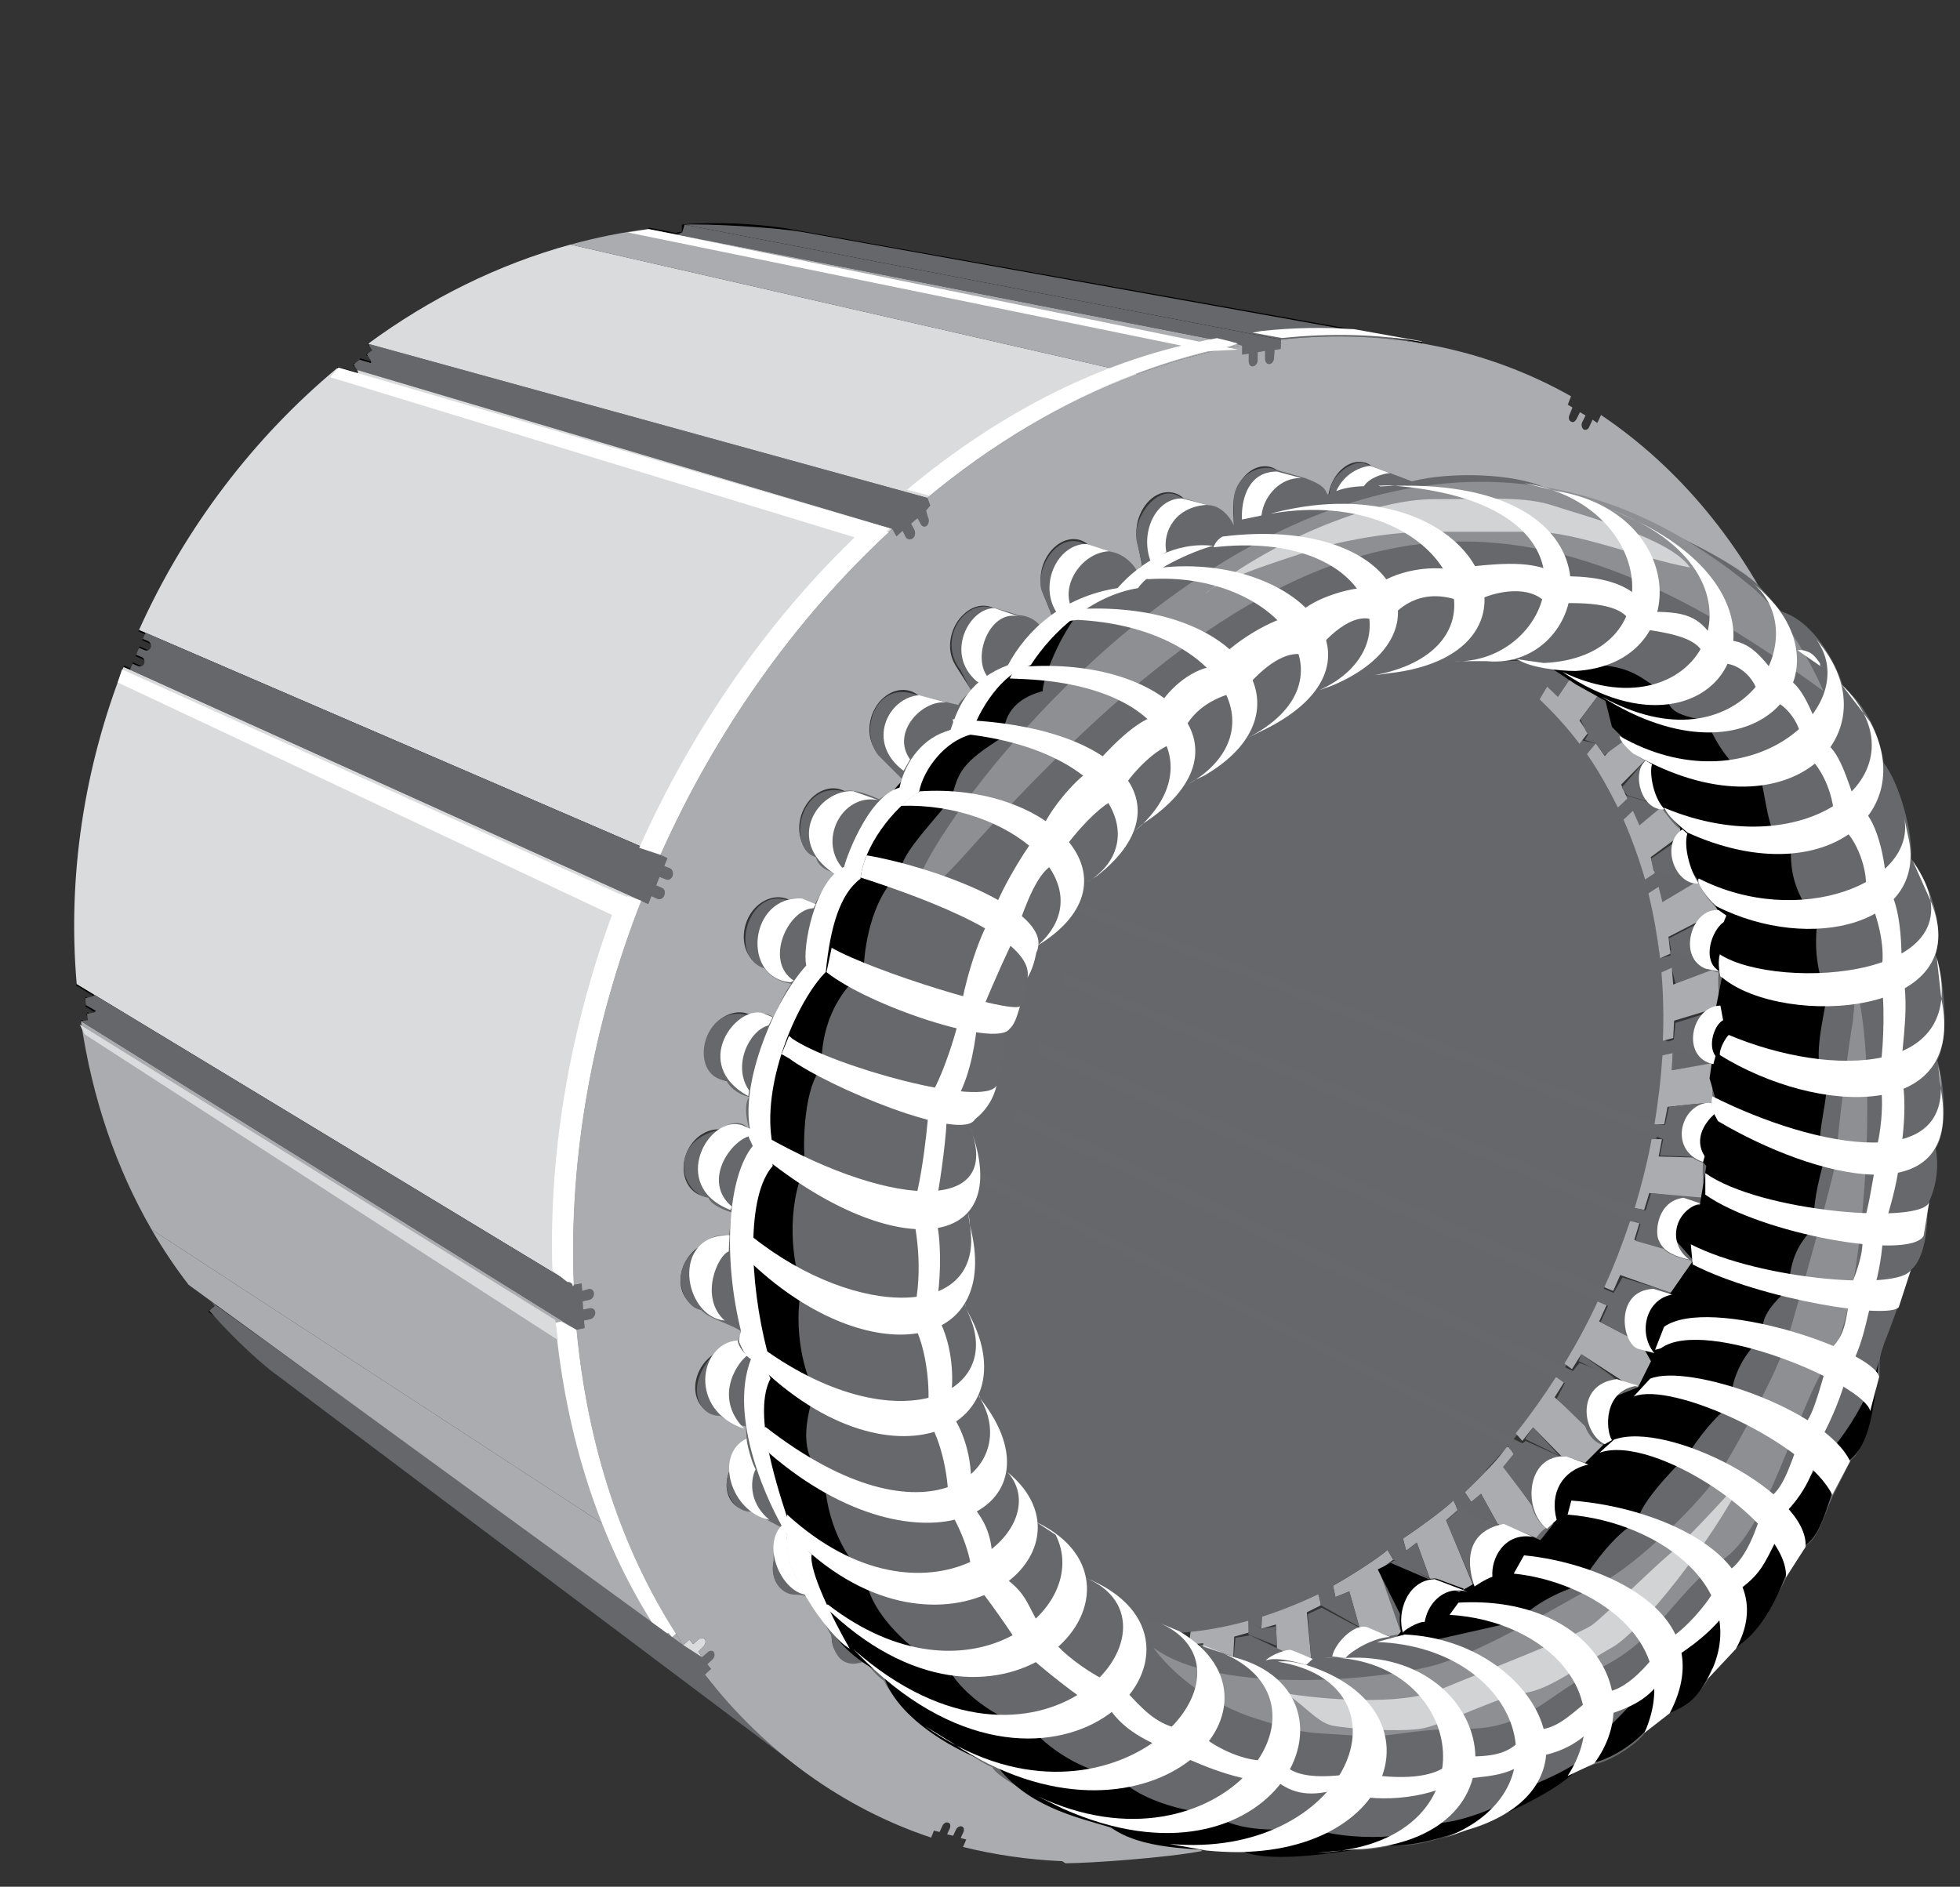 <?xml version="1.0" encoding="UTF-8" standalone="no"?><!DOCTYPE svg PUBLIC "-//W3C//DTD SVG 1.1//EN" "http://www.w3.org/Graphics/SVG/1.1/DTD/svg11.dtd"><svg width="100%" height="100%" viewBox="0 0 241 232" version="1.1" xmlns="http://www.w3.org/2000/svg" xmlns:xlink="http://www.w3.org/1999/xlink" xml:space="preserve" xmlns:serif="http://www.serif.com/" style="fill-rule:evenodd;clip-rule:evenodd;stroke-linejoin:round;"><rect x="0" y="0" width="241" height="232" fill="#333333" stroke="none"/><rect id="stator_2" x="0" y="0" width="240.527" height="230.922" style="fill:none;"/><g id="stator"><path d="M25.732,161.161l60.94,44.754m0.748,-0.69l-60.998,-44.64m-16.991,-39.574l61.113,36.982m0.345,5.53l-60.94,-37.961m0.749,-0.92l61.113,37.729m-0.114,-1.326l-61.114,-37.44m-0.116,-0.865l61.172,37.269m-60.826,-34.56l61.057,37.843m-27.649,-119.06l68.602,19.469m-69.351,-18.893l68.544,19.584m-2.303,0.633l-68.257,-19.756m38.247,-17.107l73.037,14.285m-69.409,-13.709l0.691,-0.059l-0,-0.921c4.263,-0.288 8.353,-0.115 12.385,0.461l78.451,13.997m-17.337,-0.46l-73.499,-13.998m-38.764,14.515l68.775,18.951m-68.949,-17.683l68.776,19.238m-96.768,14.687l64.109,27.649m-66.01,-23.098l63.647,28.742m-61.746,-31.103l63.992,28.166m-64.339,-27.302l63.937,28.339m-0.576,1.324l-63.821,-28.569m1.267,-3.052l64.11,27.936" style="fill:none;fill-rule:nonzero;stroke:#000;stroke-width:0.36px;"/><path d="M165.93,209.026c-0.288,0.231 -0.576,0.404 -0.864,0.577c-1.21,0.632 -2.419,0.344 -3.052,-0.519c-0.231,-0.346 -0.347,-0.748 -0.403,-1.267c-0,-0.058 -0,-0.23 -0.058,-0.403l-0.865,-9.159l1.728,-0.863l-0.23,-1.441c-2.304,1.094 -4.665,2.016 -7.027,2.765l-0.058,1.555l1.786,-0.518l0.403,9.389c-0,0.057 0.057,0.115 0.057,0.115l-0,0.461c-0,1.843 -1.382,3.744 -3.052,4.263c-1.267,0.402 -2.362,-0.117 -2.823,-1.153c-0.173,-0.403 -0.23,-0.864 -0.23,-1.383c-0,-0.115 -0,-0.288 0.057,-0.46l0.461,-9.734l1.844,-0.519l-0,-1.555c-2.42,0.691 -4.839,1.152 -7.2,1.44l-0.231,1.613l1.786,-0.173l-1.038,9.85l-0,0.172c-0,0.059 -0,0.231 -0.056,0.404c-0.288,1.959 -1.844,3.686 -3.572,3.858c-1.67,0.23 -2.822,-1.209 -2.534,-3.167l-0,-0.115c0.058,-0.116 0.058,-0.288 0.114,-0.461l1.959,-10.023l1.786,-0.23l0.288,-1.555c-2.419,0.172 -4.838,0.172 -7.142,0l-0.461,1.613l1.728,0.172l-2.477,10.08l-0,0.173c-0.058,0.058 -0.058,0.231 -0.115,0.404c-0.115,0.345 -0.23,0.632 -0.403,0.979c3.341,2.36 9.596,5.814 11.997,6.349c6,0.666 15.333,-0.402 19.066,-2.134c1.733,-2.267 1.972,-7.011 0.904,-8.479l-2.073,-0.921Z" style="fill:#aaacaf;fill-rule:nonzero;"/><path d="M99.518,218.3l-66.355,-49.881c-2.65,-2.189 -5.127,-4.608 -7.431,-7.258l0.69,-0.576l-0.46,-0.518l60.365,43.718c0.633,-0.576 0.774,-1.241 1.44,-0.634c0.665,0.608 -0.807,1.498 -0.807,1.498l0.46,0.576l-0.748,0.69c2.16,3.044 8.73,9.125 12.846,12.385" style="fill:#66676a;fill-rule:nonzero;"/><path d="M45.777,43.08l-0.693,0.461l0.461,0.691c0.059,0.115 0.117,0.288 0.059,0.404l-1.383,-0.404l-0.749,0.576l0.461,0.692l65.78,19.525l0.518,0.922l0.749,-0.691l0.403,0.806c0.172,0.289 0.576,0.346 0.864,0.115c0.288,-0.23 0.345,-0.691 0.172,-1.037l-0.403,-0.748l0.807,-0.691l0.403,0.749c0.173,0.345 0.576,0.403 0.807,0.114c0.172,-0.23 0.23,-0.691 0.056,-0.978l-0.229,-0.807l0.518,-0.634l-0.345,-0.921l-68.775,-18.951l0.519,0.807Z" style="fill:#66676a;fill-rule:nonzero;"/><path d="M85.866,203.094l0.633,-0.634c0.231,-0.23 0.347,-0.634 0.173,-0.864c-0.173,-0.231 -0.576,-0.231 -0.806,0l-0.633,0.576l-0.461,-0.576l-0.75,0.691l2.305,1.498l-0.461,-0.691Z" style="fill:#d9dbdc;fill-rule:nonzero;"/><path d="M86.96,203.209l-0.633,0.576l0.693,-0.619c-0.02,0.017 -0.04,0.025 -0.06,0.043" style="fill:#d9dbdc;fill-rule:nonzero;"/><path d="M109.713,65.025l-65.78,-19.525c0.058,0.114 0.116,0.287 0.058,0.403l-2.535,-0.634c-10.252,8.525 -18.719,19.642 -24.364,32.197l0.806,0.346l63.303,27.303c6.854,-15.379 16.761,-29.318 28.512,-40.09" style="fill:#d9dbdc;fill-rule:nonzero;"/><path d="M17.552,78.562l0.693,0.287c0.287,0.174 0.402,0.52 0.287,0.807c-0.116,0.287 -0.461,0.403 -0.748,0.287l-0.692,-0.287l-0.347,0.864l0.692,0.288c0.288,0.116 0.403,0.461 0.288,0.806c-0.115,0.289 -0.461,0.403 -0.748,0.289l-0.692,-0.289l-0.288,0.749l62.841,28.396l0.865,0.405l0.403,-0.981l0.749,0.346c0.288,0.115 0.69,-0.057 0.807,-0.402c0.172,-0.404 0.057,-0.807 -0.231,-0.922l-0.749,-0.346l0.402,-1.037l0.75,0.289c0.346,0.172 0.692,0 0.864,-0.403c0.115,-0.347 -0,-0.749 -0.288,-0.922l-0.748,-0.288l0.403,-0.979l-0.864,-0.404l-63.303,-27.303l-0.346,0.75Z" style="fill:#66676a;fill-rule:nonzero;"/><path d="M78.838,110.759l-62.841,-28.396l-0.806,-0.346c-4.839,12.327 -6.911,25.748 -5.76,38.994l2.189,1.327l58.924,35.655c-0.632,-15.784 2.362,-32.083 8.294,-47.234" style="fill:#d9dbdc;fill-rule:nonzero;"/><path d="M71.87,163.292l-0.059,-0.921l0.807,-0.174c0.345,-0.114 0.576,-0.46 0.576,-0.805c-0.058,-0.404 -0.345,-0.577 -0.692,-0.519l-0.805,0.172l-0.058,-1.036l0.807,-0.173c0.345,-0.058 0.633,-0.461 0.575,-0.807c-0,-0.344 -0.288,-0.575 -0.633,-0.518l-0.807,0.23l-0.057,-0.921l-0.98,0.173l-58.924,-35.655c-0.116,0.115 -0.231,0.23 -0.404,0.23l-0.749,0.172l0.116,0.865l1.209,0.692c-0.115,0.113 -0.23,0.23 -0.344,0.23l-0.75,0.115l0.115,0.807l-0.864,0.113l60.94,37.961l0.981,-0.231Z" style="fill:#66676a;fill-rule:nonzero;"/><path d="M83.899,28.558l-0.666,0.267l69.507,13.622l-0,1.151l0.806,-0.114l-0,0.92c-0,0.404 0.231,0.691 0.519,0.635c0.346,-0.058 0.575,-0.403 0.575,-0.807l-0,-0.922l0.922,-0.173l-0,0.98c-0,0.403 0.23,0.691 0.576,0.634c0.288,-0.058 0.518,-0.404 0.518,-0.808l0.058,-0.92l0.749,-0.115l0.058,-1.152l-73.355,-14.131l-0.267,0.933Z" style="fill:#66676a;fill-rule:nonzero;"/><path d="M98.832,28.558c-3.866,-0.666 -12.266,-1.066 -14.666,-0.933l73.355,14.131c5.974,-0.647 11.712,-0.463 17.149,0.451l0.029,-0.049l-75.867,-13.6Z" style="fill:#66676a;fill-rule:nonzero;"/><path d="M163.907,194.985l0.299,1.4l1.701,-0.7l1.232,4.362l1.067,4.038l5,-0.5l-3.5,-10.6l1.601,-1.2l-0.7,-1.2c-1,0.9 -4.2,3 -6.7,4.4" style="fill:#aaacaf;fill-rule:nonzero;"/><path d="M172.506,189.185l0.401,1.5l1.299,-1l1.601,4.4l0.043,-0.028l1.303,3.778l4.829,-0.845l-4.166,-10.061l1.471,-1.283l-0.175,-0.317l-0.406,-0.844c-0.5,0.6 -3.5,2.9 -6.2,4.7" style="fill:#aaacaf;fill-rule:nonzero;"/><path d="M180.107,183.485l0.8,1.2l1.2,-1l2.099,3.8l0.067,-0.094l2.334,3.894l4.8,-1.9l-6.461,-9.04l1.252,-1.477l-0.726,-0.966c-0.234,0.417 -3.165,3.483 -5.365,5.583" style="fill:#aaacaf;fill-rule:nonzero;"/><path d="M187.516,176.939l4.19,2.046l-3.197,-3.481l-0.993,1.435Z" style="fill:#66676a;fill-rule:nonzero;"/><path d="M194.107,167.385l4.599,2.2l-4.264,-3.067l-0.335,0.867Z" style="fill:#66676a;fill-rule:nonzero;"/><path d="M211.192,119.728l0.081,-0.076l-0.529,-0.242l0.448,0.318Z" style="fill:#66676a;fill-rule:nonzero;"/><path d="M209.006,129.885l-4.281,-1.992c0.012,-1.409 -0.02,-2.825 -0.083,-4.243l0.201,-0.078l-0.137,-0.187l-0.299,-3.6l1.2,-0.5l0.5,2l4.589,-1.897l-2.356,-1.072l-2.933,-1.465l-0.073,-0.029l0.073,0.662l-1.288,0.361l-0.312,-2.46l0.004,-0.006c-0.132,-0.848 -0.274,-1.692 -0.436,-2.532l0.226,-0.082l-0.922,-2.925l1.268,-0.808l0.46,2.151l4.4,-2.599l-2.2,-0.799l-3.2,-0.9l-0.044,0.015l0.122,0.461l-1.209,0.808l-0.57,-1.985l0.004,-0.016c-0.282,-0.921 -0.575,-1.834 -0.899,-2.733l-1.004,-2.351l1,-1.1l0.777,1.502l2.622,-1.902l0.128,0.354l0.073,-0.653c-0.401,0 -1.901,-0.701 -1.901,-0.701l-2.599,-0.799l-1.541,-0.069c-0.459,-0.917 -0.954,-1.809 -1.468,-2.687l-0.291,-0.045l-1.2,-2.199l0.852,-0.947l-0.031,-0.432l-1.522,-0.322l-0.525,-0.174c-0.663,-0.882 -1.37,-1.721 -2.101,-2.535l1.86,-3.391l-1.867,-2.4c-0.667,0 -4.37,-0.393 -5.466,-1.332l-1.5,0.033c-0.825,-0.523 -1.992,-0.14 -2.876,-0.592l-3.225,-10.908l-20,3.6l-28.8,20.799l-18.399,27.601l-2,43.6l15.6,34.4l19.499,1.005c2.855,-0.183 5.725,-0.699 8.577,-1.492l0.023,0.087l1.595,0.886l0.055,-1.465c2.335,-0.742 4.649,-1.68 6.927,-2.77l0.333,1.356l4.723,2.655l-1.232,-4.362l-1.701,0.7l-0.299,-1.4c2.5,-1.4 5.7,-3.5 6.7,-4.4l0.7,1.2l4.5,2.3l-1.601,-4.4l-1.299,1l-0.401,-1.5c2.7,-1.8 5.7,-4.1 6.2,-4.7l0.406,0.844l5.094,2.156l-2.099,-3.8l-1.2,1l-0.8,-1.2c2.2,-2.1 5.131,-5.166 5.365,-5.583c-0.287,0.388 -1.498,1.682 -2.731,2.955l-0.038,-0.068c1.518,-1.594 2.96,-3.245 4.321,-4.942c0.829,-0.867 1.758,-2.073 1.967,-2.553c1.685,-2.299 3.211,-4.664 4.554,-7.062l1.343,-2.533c0.9,-1.799 1.7,-3.608 2.376,-5.418c3.89,-6.154 6.447,-15.099 7.219,-24.83l-0.076,-3.681l1.267,-0.289l-0.115,2.13l4.947,-0.826l0.168,0.168l0.133,-0.168l-1.801,-0.9Z" style="fill:#66676a;fill-rule:nonzero;"/><path d="M225.777,122.051l0.634,-0.174l0.056,-0.807l0.692,-0.172c0.576,-14.054 -1.497,-27.014 -5.875,-38.246l-0.692,0.633l-0.288,-0.691l-0.575,0.519c-0.231,0.228 -0.519,0.172 -0.634,-0.116c-0.115,-0.288 -0,-0.691 0.231,-0.864l0.575,-0.519l-0.345,-0.806l-0.576,0.518c-0.231,0.23 -0.519,0.174 -0.634,-0.115c-0.115,-0.287 -0,-0.691 0.231,-0.864l0.576,-0.518l-0.288,-0.749l0.691,-0.575c-5.241,-11.521 -13.019,-20.968 -22.694,-27.476l-0.461,0.979l-0.576,-0.403l-0.405,0.864c-0.114,0.345 -0.46,0.46 -0.69,0.345c-0.231,-0.172 -0.346,-0.575 -0.173,-0.922l0.403,-0.805l-0.691,-0.404l-0.403,0.807c-0.172,0.346 -0.461,0.518 -0.692,0.346c-0.287,-0.116 -0.345,-0.519 -0.172,-0.864l0.345,-0.865l-0.575,-0.346l0.402,-1.037c-10.194,-5.759 -22.347,-8.408 -35.653,-6.968l-0.058,1.152l-0.749,0.115l-0.058,0.92c-0,0.404 -0.23,0.75 -0.518,0.808c-0.346,0.057 -0.576,-0.231 -0.576,-0.634l-0,-0.98l-0.922,0.173l-0,0.922c-0,0.404 -0.229,0.749 -0.575,0.807c-0.288,0.056 -0.519,-0.231 -0.519,-0.635l-0,-0.92l-0.806,0.114l-0,-1.151c-13.825,2.477 -27.129,9.158 -38.707,18.777l0.345,0.921l-0.518,0.634l0.229,0.807c0.174,0.287 0.116,0.748 -0.056,0.978c-0.231,0.289 -0.634,0.231 -0.807,-0.114l-0.403,-0.749l-0.807,0.691l0.403,0.748c0.173,0.346 0.116,0.807 -0.172,1.037c-0.288,0.231 -0.692,0.174 -0.864,-0.115l-0.403,-0.806l-0.749,0.691l-0.518,-0.922c-11.751,10.772 -21.658,24.711 -28.512,40.09l0.864,0.404l-0.403,0.979l0.748,0.288c0.288,0.173 0.403,0.575 0.288,0.922c-0.172,0.403 -0.518,0.575 -0.864,0.403l-0.75,-0.289l-0.402,1.037l0.749,0.346c0.288,0.115 0.403,0.518 0.231,0.922c-0.117,0.345 -0.519,0.517 -0.807,0.402l-0.749,-0.346l-0.403,0.981l-0.865,-0.405c-5.932,15.151 -8.926,31.45 -8.294,47.234l0.98,-0.173l0.057,0.921l0.807,-0.23c0.345,-0.057 0.633,0.174 0.633,0.518c0.058,0.346 -0.23,0.749 -0.575,0.807l-0.807,0.173l0.058,1.036l0.805,-0.172c0.347,-0.058 0.634,0.115 0.692,0.519c-0,0.345 -0.231,0.691 -0.576,0.805l-0.807,0.174l0.059,0.921l-0.981,0.231c1.441,15.263 6.107,28.396 13.133,38.764l0.75,-0.691l0.461,0.576l0.633,-0.576c0.23,-0.231 0.633,-0.231 0.806,0c0.174,0.23 0.058,0.634 -0.173,0.864l-0.633,0.634l0.461,0.691l0.633,-0.576c0.288,-0.288 0.634,-0.288 0.807,-0.058c0.173,0.288 0.114,0.634 -0.173,0.922l-0.634,0.576l0.46,0.576l-0.748,0.69c7.489,9.621 17.108,16.475 27.822,20.046l0.344,-0.864l0.692,0.174l0.346,-0.75c0.115,-0.288 0.46,-0.518 0.691,-0.403c0.287,0.057 0.345,0.345 0.23,0.692l-0.345,0.748l0.749,0.173l0.345,-0.749c0.116,-0.289 0.46,-0.461 0.691,-0.404c0.289,0.058 0.345,0.404 0.23,0.693l-0.346,0.748l0.693,0.173l-0.403,0.92c3.899,0.963 7.999,1.571 12.203,1.747l0.392,0.259c2.801,0 12.534,-0.667 16.817,-1.518l-7.483,-4.482l-9.867,-3.867l-7.866,-2.933c-0,0 -4.367,-1.458 -6.862,-2.866c-0.96,-1.015 -1.831,-2.049 -2.461,-2.986c-0.461,0 -0.865,-0.114 -1.21,-0.288c-0.922,-0.518 -1.326,-1.555 -1.267,-2.707l-3.054,-4.55c-1.381,1.439 -3.398,1.728 -4.607,0.634c-1.268,-1.21 -1.151,-3.572 0.231,-5.242c0.057,-0.058 0.115,-0.116 0.115,-0.116c0.057,-0.114 0.23,-0.23 0.345,-0.403l0.634,-0.69l-0.839,-2.544l-1.58,-1.431l-1.152,1.209c-0.058,0.058 -0.115,0.058 -0.115,0.116c-0.116,0.114 -0.232,0.231 -0.346,0.345c-1.671,1.498 -3.802,1.498 -4.839,0c-1.036,-1.555 -0.575,-3.974 1.037,-5.472c0.173,-0.173 0.346,-0.288 0.518,-0.403l8.583,-7.143l1.094,1.614l1.326,-1.21c-1.382,-2.131 -2.651,-4.493 -3.687,-6.97l-1.498,0.979l0.807,1.843l-8.928,6.624c-0.174,0.173 -0.346,0.289 -0.519,0.404c-1.843,1.21 -3.917,0.749 -4.723,-1.037c-0.748,-1.786 0.115,-4.262 1.901,-5.472c0.23,-0.114 0.403,-0.231 0.575,-0.345l9.448,-5.588l0.805,1.902l1.441,-0.981c-0.98,-2.533 -1.785,-5.184 -2.419,-8.006l-1.614,0.692l0.461,2.13l-9.676,4.954c-0.173,0.116 -0.404,0.23 -0.577,0.289c-1.958,0.922 -3.916,-0.059 -4.376,-2.075c-0.461,-2.015 0.748,-4.377 2.706,-5.298c0.231,-0.058 0.461,-0.116 0.634,-0.173l10.022,-3.86l0.461,2.19l1.555,-0.692c-0.518,-2.822 -0.921,-5.818 -1.094,-8.87l-1.613,0.403l0.116,2.246l-10.196,3.111c-0.173,0.115 -0.403,0.173 -0.576,0.23c-2.015,0.461 -3.802,-0.921 -3.917,-3.111c-0.115,-2.188 1.441,-4.433 3.514,-4.894c0.173,-0.059 0.403,-0.059 0.576,-0.059l10.31,-1.844l0.116,2.305l1.612,-0.346c-0.058,-2.995 0.058,-6.106 0.346,-9.216l-1.613,0.057l-0.288,2.361l-10.31,1.038c-0.173,0.058 -0.403,0.058 -0.576,0.058c-2.075,0.113 -3.514,-1.728 -3.284,-4.033c0.231,-2.303 2.074,-4.205 4.148,-4.262l0.634,0l10.195,0.346l-0.289,2.418l1.613,-0.057c0.404,-3.224 1.036,-6.392 1.844,-9.562l-1.613,-0.287l-0.633,2.418l-10.081,-1.209l-0.575,0c-1.959,-0.403 -3.112,-2.534 -2.535,-4.895c0.632,-2.305 2.706,-3.86 4.723,-3.514c0.172,0.057 0.403,0.115 0.575,0.172l9.735,2.535l-0.633,2.418l1.555,0.346c0.921,-3.225 2.016,-6.393 3.283,-9.446l-1.497,-0.634l-0.98,2.304l-9.504,-3.341c-0.173,-0.057 -0.345,-0.116 -0.576,-0.229c-1.843,-0.75 -2.534,-3.226 -1.612,-5.473c0.922,-2.246 3.224,-3.398 5.068,-2.591c0.173,0.056 0.346,0.171 0.519,0.287l8.928,4.722l-0.979,2.364l1.496,0.633c1.325,-3.053 2.881,-6.049 4.551,-8.928l-1.324,-0.979l-1.267,2.131l-8.583,-5.473c-0.173,-0.056 -0.346,-0.171 -0.519,-0.287c-1.67,-1.21 -1.958,-3.918 -0.69,-5.991c1.267,-2.073 3.628,-2.765 5.241,-1.497c0.173,0.115 0.288,0.231 0.461,0.403l7.776,6.74l-1.267,2.131l1.267,0.978c1.612,-2.764 3.513,-5.471 5.586,-8.063l-1.093,-1.267l-1.556,1.9l-7.142,-7.43c-0.172,-0.115 -0.345,-0.288 -0.46,-0.46c-1.383,-1.557 -1.268,-4.321 0.23,-6.164c1.555,-1.844 3.916,-2.016 5.241,-0.404c0.173,0.173 0.288,0.345 0.404,0.519l6.22,8.525l-1.612,1.901l1.095,1.266c2.13,-2.476 4.377,-4.78 6.68,-6.911l-0.806,-1.498l-1.785,1.555l-5.819,-9.1c-0.114,-0.174 -0.23,-0.346 -0.345,-0.577c-1.093,-1.9 -0.519,-4.665 1.209,-6.163c1.729,-1.555 3.975,-1.209 5.012,0.749c0.115,0.173 0.173,0.403 0.288,0.577l4.723,10.022l-1.785,1.554l0.864,1.498c2.361,-2.015 4.838,-3.859 7.372,-5.529l-0.575,-1.67l-1.901,1.209l-4.148,-10.482c-0.058,-0.174 -0.172,-0.405 -0.23,-0.635c-0.749,-2.131 0.23,-4.781 2.074,-5.934c1.843,-1.15 3.917,-0.344 4.608,1.844c0.114,0.231 0.172,0.461 0.172,0.691l2.995,11.059l-1.9,1.21l0.576,1.671c2.534,-1.498 5.127,-2.822 7.775,-3.916l-0.288,-1.844l-1.958,0.807l-2.361,-11.405c-0.058,-0.231 -0.115,-0.461 -0.115,-0.691c-0.346,-2.305 0.922,-4.781 2.822,-5.529c1.9,-0.694 3.744,0.574 4.09,2.879c0.057,0.23 0.057,0.461 0.057,0.748l1.21,11.752l-2.015,0.805l0.287,1.786c2.592,-0.98 5.241,-1.728 7.89,-2.247l0.059,-1.901l-2.017,0.346l-0.518,-11.922l-0,-0.692c-0,-2.42 1.556,-4.608 3.456,-4.896c1.901,-0.289 3.456,1.382 3.398,3.744c-0,0.23 -0,0.518 -0.057,0.748l-0.576,12.039l-2.016,0.346l-0,1.9c2.649,-0.461 5.242,-0.632 7.776,-0.576l0.288,-1.843l-1.9,-0.116l1.267,-12.037c-0,-0.231 -0,-0.461 0.057,-0.691c0.346,-2.362 2.131,-4.205 3.974,-4.09c1.786,0.115 2.995,2.131 2.65,4.492c-0.057,0.058 -0.057,0.115 -0.057,0.174c-0,0.115 -0.058,0.287 -0.117,0.518l-2.303,11.867l-1.901,-0.059l-0.288,1.844c2.534,0.172 5.011,0.575 7.373,1.152l0.518,-1.787l-1.785,-0.518l2.881,-11.693c0.056,-0.057 0.056,-0.115 0.056,-0.173c-0,-0.114 0.058,-0.288 0.115,-0.518c0.693,-2.303 2.593,-3.744 4.263,-3.225c1.728,0.518 2.534,2.764 1.844,5.01c-0,0.058 -0,0.116 -0.059,0.174c-0,0.115 -0.057,0.287 -0.172,0.517l-3.859,11.348l-1.786,-0.518l-0.519,1.785c2.363,0.748 4.609,1.67 6.74,2.764l0.749,-1.67l-1.614,-0.863l4.379,-11.059c-0,-0.058 0.058,-0.115 0.058,-0.174c0.057,-0.115 0.114,-0.287 0.173,-0.517c0.978,-2.132 2.936,-3.168 4.492,-2.248c1.439,0.865 1.901,3.284 0.978,5.416c-0.056,0.057 -0.056,0.114 -0.115,0.172c-0,0.058 -0.114,0.23 -0.229,0.461l-5.185,10.482l-1.612,-0.92l-0.749,1.67c0.425,0.241 0.838,0.498 1.249,0.757l3.108,-0.386l1.274,0.84l5.485,-9.852c-0,0 0.058,-0.056 0.058,-0.115c0.058,-0.115 0.173,-0.287 0.289,-0.461c1.151,-1.9 3.168,-2.476 4.434,-1.267c1.268,1.152 1.325,3.687 0.173,5.588c-0.056,0.058 -0.056,0.115 -0.115,0.115c-0.058,0.115 -0.172,0.23 -0.288,0.404l-6.336,9.389l-1.325,-1.268l-0.922,1.555c1.729,1.67 3.399,3.457 4.896,5.473l1.037,-1.327l-1.037,-1.554l6.624,-8.813c-0,-0.057 0.058,-0.115 0.116,-0.173c0.058,-0.057 0.115,-0.229 0.288,-0.403c1.325,-1.612 3.283,-1.785 4.262,-0.287c1.036,1.439 0.749,3.973 -0.576,5.586c-0.057,0.058 -0.114,0.115 -0.114,0.115c-0.116,0.115 -0.174,0.232 -0.347,0.346l-7.142,8.007l-1.094,-1.556l-1.095,1.325c1.44,2.073 2.65,4.263 3.802,6.567l1.152,-1.095l-0.749,-1.729l7.372,-7.486c0.058,0 0.058,-0.059 0.117,-0.116c0.057,-0.058 0.171,-0.173 0.344,-0.288c1.498,-1.383 3.283,-1.094 4.032,0.576c0.692,1.67 0.116,4.148 -1.382,5.473c-0,0.056 -0.057,0.056 -0.116,0.114c-0.057,0.057 -0.171,0.173 -0.344,0.289l-7.777,6.45l-0.806,-1.785l-1.152,1.094c1.036,2.362 1.901,4.781 2.65,7.374l1.209,-0.808l-0.518,-1.958l7.948,-5.875c0.058,0 0.058,-0.058 0.116,-0.058c0.057,-0.115 0.172,-0.172 0.346,-0.287c1.555,-1.038 3.225,-0.404 3.686,1.44c0.403,1.843 -0.461,4.205 -2.016,5.241c-0.174,0.116 -0.345,0.173 -0.518,0.23l-8.122,4.839l-0.46,-1.901l-1.268,0.808c0.633,2.533 1.094,5.24 1.44,8.005l1.266,-0.576l-0.229,-2.074l8.178,-4.205c0.059,0 0.117,-0.057 0.117,-0.057c0.114,-0.058 0.23,-0.115 0.403,-0.23c1.612,-0.692 2.994,0.346 3.167,2.246c0.173,1.959 -0.98,4.09 -2.534,4.838c-0.172,0.058 -0.346,0.115 -0.519,0.174l-8.236,3.109l-0.173,-2.074l-1.268,0.578c0.231,2.705 0.289,5.529 0.173,8.409l1.268,-0.346l0.115,-2.131l8.237,-2.477c0.115,-0.057 0.287,-0.115 0.46,-0.174c1.614,-0.344 2.765,0.922 2.65,2.938c-0.115,2.016 -1.44,3.918 -3.053,4.32c-0.173,0 -0.287,0.059 -0.46,0.059l-8.122,1.439l0.115,-2.13l-1.267,0.289c-0.173,2.879 -0.519,5.701 -0.979,8.523l1.209,-0.057l0.403,-2.13l8.007,-0.809c0.173,0 0.346,-0.057 0.46,-0.057c1.556,-0.056 2.477,1.555 2.132,3.571c-0.403,1.959 -1.958,3.631 -3.457,3.687c-0.172,0 -0.345,0 -0.461,-0.056l-7.774,-0.233l0.403,-2.131l-1.268,0c-0.518,2.881 -1.267,5.703 -2.073,8.468l1.152,0.231l0.633,-2.074l7.603,0.864l0.461,0c1.44,0.289 2.131,2.075 1.498,3.86c-0.635,1.958 -2.305,3.34 -3.744,3.053c-0.173,0 -0.288,-0.058 -0.461,-0.116l-7.2,-1.901l0.633,-2.073l-1.152,-0.231c-0.922,2.765 -1.958,5.472 -3.168,8.122l1.095,0.46l0.864,-1.959l7.027,2.478c0.173,0 0.287,0.057 0.404,0.115c1.324,0.576 1.67,2.592 0.805,4.436c-0.863,1.842 -2.591,2.88 -3.916,2.303c-0.115,-0.057 -0.289,-0.115 -0.404,-0.23l-6.508,-3.399l0.922,-2.015l-1.095,-0.461c-1.21,2.649 -2.592,5.183 -4.089,7.661l0.921,0.69l1.152,-1.842l6.22,4.032c0.173,0.058 0.289,0.115 0.404,0.173c1.151,0.864 1.21,2.995 0.115,4.722c-1.037,1.729 -2.88,2.419 -4.031,1.556c-0.116,-0.115 -0.232,-0.173 -0.288,-0.289l-5.703,-4.895l1.152,-1.843l-0.922,-0.749c-1.555,2.42 -3.226,4.781 -5.012,7.027l0.807,0.922l1.325,-1.67l5.3,5.414c0.115,0.057 0.229,0.173 0.346,0.288c0.978,1.152 0.748,3.283 -0.52,4.838c-1.266,1.555 -3.053,1.9 -4.031,0.807c-0.116,-0.116 -0.173,-0.231 -0.289,-0.404l-4.664,-6.22l1.382,-1.671l-0.726,-0.671c-0.691,0.864 -1.201,1.594 -1.95,2.4c1.138,1.649 6.361,7.603 6.361,7.603c1.114,1.271 1.714,3.672 1.315,4.672c0.799,1.399 3.212,4.949 3.005,6.674c8.065,-8.639 15.035,-18.72 20.449,-29.779l-0.576,-0.23l0.345,-0.748l-0.461,-0.232c-0.23,-0.115 -0.288,-0.403 -0.172,-0.69c0.172,-0.288 0.461,-0.461 0.633,-0.404l0.519,0.23l0.403,-0.863l-0.518,-0.173c-0.173,-0.115 -0.231,-0.403 -0.116,-0.692c0.116,-0.345 0.404,-0.461 0.634,-0.402l0.461,0.231l0.402,-0.75l0.577,0.23c5.415,-12.269 9.044,-25.401 10.196,-39.169l-0.693,0.117l0.059,-0.807l-0.576,0.172c-0.289,0.057 -0.461,-0.172 -0.461,-0.461c0.058,-0.345 0.288,-0.633 0.519,-0.691l0.575,-0.172l0.058,-0.922l-0.577,0.172c-0.23,0.059 -0.46,-0.172 -0.403,-0.461c-0,-0.346 0.231,-0.633 0.462,-0.689" style="fill:#aaacaf;fill-rule:nonzero;"/><path d="M155.101,200.271l1.806,-0.286l0.099,2.4l-3.5,-1.4l-0.023,-1.687l1.618,0.973Z" style="fill:#66676a;fill-rule:nonzero;"/><path d="M70.889,163.523l-60.94,-37.961c1.389,9.594 4.415,18.235 8.679,25.611l58.453,38.121c-3.165,-7.672 -5.298,-16.311 -6.192,-25.771" style="fill:#aaacaf;fill-rule:nonzero;"/><path d="M18.628,151.173c1.396,2.413 2.922,4.69 4.57,6.82l60.824,44.294c-2.672,-3.942 -5,-8.286 -6.941,-12.993l-58.453,-38.121Z" style="fill:#aaacaf;fill-rule:nonzero;"/><path d="M70.147,30.074c-8.883,2.435 -17.311,6.623 -24.889,12.199l68.775,18.951c7.92,-6.58 16.649,-11.783 25.799,-15.209l-69.685,-15.941Z" style="fill:#d9dbdc;fill-rule:nonzero;"/><path d="M152.74,42.447l-69.507,-13.622l-3.53,-0.663c-3.231,0.405 -6.421,1.053 -9.556,1.912l69.685,15.941c4.225,-1.582 8.54,-2.787 12.908,-3.568" style="fill:#aaacaf;fill-rule:nonzero;"/><path d="M109.268,65.445c-0.195,0.006 -0.383,-0.072 -0.486,-0.246l-0.202,-0.404l-0.523,-0.106l-0.428,0.395l-0.306,-0.544l-0.504,-0.103c-11.621,10.733 -21.423,24.565 -28.22,39.815l2.602,0.863c6.766,-15.184 16.513,-28.957 28.067,-39.67" style="fill:#fff;fill-rule:nonzero;"/><path d="M70.544,157.993c-0.632,-15.782 2.362,-32.085 8.294,-47.234l-1.695,-0.562l-0.042,0.104l-0.864,-0.405c-5.815,14.848 -8.798,30.801 -8.318,46.29l0.978,0.775l0.025,-0.004l0.002,0.025l0.846,0.67l0.017,-0.004c0.344,-0.057 0.632,0.173 0.632,0.518l0.177,-0.182l-0.052,0.009Z" style="fill:#fff;fill-rule:nonzero;"/><path d="M70.889,163.523l-1.899,-1.029l-0.702,0.165c1.351,14.316 5.539,26.756 11.851,36.8l1.906,1.389l0.125,-0.115l0.395,0.493l0.087,0.063l0.452,-0.41c-6.512,-10.14 -10.838,-22.772 -12.215,-37.356" style="fill:#fff;fill-rule:nonzero;"/><path d="M149.636,41.58c-13.825,2.476 -26.485,8.976 -38.063,18.596l0.021,0.055l2.691,0.718c11.049,-9.154 23.666,-15.625 36.801,-18.332l1.116,-0.375l-1.18,-0.331l-1.386,-0.331Z" style="fill:#fff;fill-rule:nonzero;"/><path d="M166.541,40.485c-3.713,-0.265 -7.544,-0.204 -11.48,0.222l-1.053,0.199l3.654,0.664c5.974,-0.647 11.713,-0.463 17.149,0.451l0.03,-0.049l-8.3,-1.487Z" style="fill:#fff;fill-rule:nonzero;"/><path d="M77.407,113.517l-62.933,-29.599l0.532,-1.601l63.2,28.534" style="fill:#fff;fill-rule:nonzero;"/><path d="M9.807,125.984l58.482,36.338l0.318,2.463l-58.2,-37.602l-0.6,-1.199Z" style="fill:#d9dbdc;fill-rule:nonzero;"/><path d="M41.607,45.184l67.8,19.8l-2,1.801l-66.8,-20.4l1,-1.201Z" style="fill:#fff;fill-rule:nonzero;"/><path d="M79.807,28.184l72.399,14.8l-3.599,0.2l-71.401,-14.6l2.601,-0.4Z" style="fill:#fff;fill-rule:nonzero;"/><path d="M209.206,130.117c0.467,0.334 1.267,0.666 1.601,0.735c-0.334,1.265 -0.267,4.132 -0.2,4.798c-1.534,-0.066 -4.934,0.401 -5.401,0.467l-0.465,2.201l-1.268,-0.068l-70.5,-27.133l-0.4,1.102l71.933,27.865l-0.399,2l3.899,0.166c0.467,0.4 1.067,0.668 1.401,0.668c-0.134,1.199 0.066,3.668 0.2,4l-0.401,0.332l-6.2,-0.531l-0.666,2.133l-1.334,-0.333l-70.099,-28.836l-0.3,1.202l71.099,29.6l-0.599,2.1l3.5,1c0.5,0.7 2.599,1.3 3.3,1.4l0.2,0.6c-1.3,0.8 -2.101,2.9 -2.2,3.5l-6.401,-2l-1.099,1.9l-70.401,-30.801l-0.599,1.4l70.299,31.001l-0.899,2l3.5,1.8c0.399,0.9 2.199,1.9 3,2l-0.4,3l-1.5,1.2l-2.8,-1c-1.3,-0.9 -3.8,-1.8 -4.401,-2l-0.799,1l-68.201,-32.2l-0.799,1.299l67,31.701l1,0.7l-1,1.9l3.5,3.4c0.4,1.1 1.299,2.2 2.4,2.3c-0.9,0.7 -1.601,1.7 -2,2.3l-2.7,-0.9l-1,-0.1l-4,-1.8l-0.401,0.3l-66.599,-33.2l-0.101,1.199l64.901,32.301l0.7,1l-1.3,1.6l3.5,4.6c0.199,1.2 1.199,2.6 1.8,2.9c-0.5,0.3 -0.901,0.8 -1.2,1.2l-3.901,-1.6l-0.8,0l-5.2,-2.3l0.2,0.6l-1.399,1.2l3.5,8.2l-0.801,0.6l-3.8,-1.5l-0.7,0c-0,0 -3.899,-2.3 -4.599,-2.4l-1.8,1.3l2.7,7.7l-1.5,0.3l-2.801,-1l-1,-0.1l-4.5,-2.4l-1.699,0.8l0.399,5.4l-2.599,-0.9l-0.7,0.1l-4.201,-2l-1.799,0.3l-0.201,2.3l-4.5,-1.4l-0.7,-0.6l-1.399,-1c-1,-0.5 -4.7,-1.9 -5.401,-2.1c-1.299,-1.934 -3.966,-3.6 -6.033,-4.467c-0.667,-2.533 -3.334,-5.932 -6,-6.8c-0.333,-1.799 -1.399,-5 -3.8,-6.333c0.067,-2.8 -0.734,-6.401 -3.534,-9.133c1.135,-2.601 0.934,-7.8 -1.599,-11l-0,-0.667c0.867,-1.934 2.067,-5.934 0.266,-10.734c1,-2.4 2.333,-6.732 0.268,-11l0.265,-0.533c2,-1.6 4.467,-6.066 3.8,-10.801c1.2,-0.6 1.868,-2.465 2.001,-3.266c0.933,-0.535 1.068,-2.668 1,-3.668c0.6,-0.666 1.067,-2.867 1.267,-3.867c3.533,-2.199 5.8,-5.531 5.8,-7.732c3,-1.799 5.266,-4.067 6,-6.4c1.799,-1.2 4.932,-3.534 6.066,-5.266c2.867,-1.734 6,-3.067 7.8,-6.067c3.733,-1.867 7.001,-3.667 8.468,-5.867c1.465,-0.332 3.266,-1.199 4.199,-1.667c3,-0.133 8.933,-0.866 11.266,-2.133c2,0.201 4.202,0.068 4.734,0c1.266,0.267 2.733,0.532 4.367,-0.2c1.5,1.5 4,1.5 5.699,1.5c1.137,1.065 3.02,2.322 4.45,3.11l-2.116,2.857l0.666,1.467l0.267,0.399l-0.4,0.667l1.333,0.401l1.067,1.466l2,-1.466l0.261,-0.162c0.757,1.02 1.718,1.871 2.773,2.261c-0.111,0.153 -0.206,0.324 -0.293,0.5l-0.074,-0.066l-2.533,2.933l0.666,0.934l2.133,0.666l0.326,0.03c0.449,0.482 1.064,0.847 1.875,1.003c0.7,0.901 1.5,2.1 2.4,2.6l-1.2,1.701l-2.601,1.799l0.301,1.5l3.3,0.701c0.599,0.399 1.599,0.899 2.3,0.899c0.9,1.9 2.099,2.9 2.5,3.2c-1.901,0.1 -2.401,1.299 -2.901,1.799l-3.3,1.702l0.3,1.599c1.2,0.6 2.601,1.301 3.2,1.5c0.601,0.199 2,1 2.601,1.1c-0.101,1.201 -0,3.5 0.3,4.201c-1.067,0.133 -1.467,0.266 -2.2,0.932l-3.401,1.068l-0.199,2.067l-0.867,0.265c1.266,1 3.467,1.867 4.266,2m29,0.268c1.401,-2.6 1,-9.401 -0.2,-13c1,-3.801 -0.599,-8.401 -3,-11.801c0.2,-3.199 -1.399,-9.199 -3.399,-11.799c-0.601,-3.601 -2,-6.801 -5,-9.4c-0.8,-2.801 -3.601,-8 -7.601,-9.201l-2.599,-3c-2.401,-2.6 -10.401,-6.6 -13,-7.399c-1.401,-1 -3.201,-1.801 -5.201,-2c-1.399,-1 -4.599,-2.201 -8.2,-2.801c-3.8,-1.8 -11.8,-2 -16.399,-0.8l-6,-2.266c-1.134,-0.268 -4,1.266 -4.134,3.798l-0.267,0.069c-0.333,-1 -1.2,-1.4 -2.733,-2l-3.732,-1.069c-1.801,-0.732 -5,0.669 -5.068,4l0.068,2.936c-0.734,-1.534 -1.934,-2.535 -3.201,-2.535l-3.334,-0.933c-2.666,-2 -5.933,2.333 -5.465,5.267l0.732,3l-0.732,0.666c-0.201,-0.467 -1.401,-2 -3.134,-2.266l-3.267,-1c-3.599,-1.667 -6.2,3.6 -5.2,5.934l1.2,2.867c-0.666,0.4 -1,0.733 -1.533,1.199c-0.467,-0.599 -1.467,-1.199 -2.601,-1.199c-0,0 -1.867,-0.668 -3.299,-0.968c-3.6,-0.899 -6.6,4.201 -3.8,7.701l1.3,2.5c-0.3,0.4 -1.1,1 -1.6,1.799l-5.301,-1.299c-4.899,-1.701 -6.899,4.599 -4.5,7.5l2.901,2.9c-0,0 -0.201,0.299 -0.3,1c-0.5,0.5 -1.7,0.899 -2.5,1.5c-1.101,-0.5 -3,-1.301 -4.401,-1c-5.599,-1.301 -6.899,7.199 -3.399,8.1c0.199,0.799 0.899,1.699 2.699,1.999c-0.8,0.501 -1.899,2.001 -2.8,3.799c-0.899,-0.398 -2.2,-1 -3.399,-0.5c-4.801,-1.599 -7.301,7 -2.801,8.401c0.7,0.9 1.401,1.5 3.301,1.9c-0.7,0.801 -1.601,2.801 -2.2,4.1c-0.7,-0.5 -1.901,-0.699 -3.3,-0.299c-5.5,-1.301 -7.301,7.6 -2.5,8.1c0.399,0.699 1.199,1.599 2.8,2c-0.5,0.699 -0.5,2.099 -0,3.9c-0.901,-0.9 -2,-1 -3.901,0.199c-6.099,1.5 -4.5,7.801 -1.099,8.301c0.3,0.799 1.8,1.5 2.899,1.8c-0.199,0.5 -0.199,2 -0.399,2.9c-0.901,-0.3 -2.3,-0.1 -4.101,1.8c-3.3,2.5 -1.5,7 0.7,7.3c1.101,1.1 2.701,1.4 4.401,2.3l0.7,0.4c-0,0 -0.5,0.7 -0.5,1c-0.801,-0.1 -2.4,0.7 -3.4,2.1c-3.201,3.8 -1.401,7.3 1.099,7.2c0.801,0.5 1.5,1 3.2,1.3l0.101,1.5c-0.801,0.5 -1.801,2.2 -2.101,4.1c-1.099,2.1 0.5,5 2.701,4.9l3.599,1.9c-0.8,1.7 -0.899,2.7 -0.899,4.2c-0.5,2.3 1,4.2 2.8,4.1c-0,0 0.7,0 1.2,0.2c0.3,0.8 1.8,2.3 3.099,4.8c0.401,3.8 2.601,3.8 4.101,3.2c0.899,1 1.5,1.8 2.399,2.4c1.101,2.6 6.201,6.9 8.901,8c1,0.6 3.599,2.4 4.399,2.6c0.5,1.2 5.401,3.8 7.7,4.6c1.601,1.1 4.601,2.2 6.201,2.5c3.2,2 12,3.5 17.9,3.4c1.8,0.8 7,0.3 8,0.2c0.699,0.1 2.899,-0.2 4.399,-0.6c0.8,0.2 3.201,0 4.901,-0.5c2.599,0.3 5.8,-0.7 8.899,-1.8c2.7,-0.5 5,-2 6.7,-3.1c1.901,-0.8 4.601,-2.7 6.3,-3.9l3.2,-1.2c1.3,-0.1 5.101,-2.3 6.101,-3.9l3.199,-2.5c1.401,-0.4 3.901,-2.6 4.601,-4.2l3.5,-3.8c1.8,-0.8 4.8,-6 6.099,-8.6l2.401,-3.9c1.599,-0.9 2.399,-4.4 3.399,-6.3l2.101,-4.2c1.399,-0.8 2.2,-4.9 2.399,-6.3l1.101,-4l-0,-1.7c-0,-0.7 0.5,-2.2 0.8,-2.9c0.299,-0.7 1.799,-4.7 2.9,-8.3c2.199,-1.6 2.199,-6.5 2.199,-8.101c0.601,-1.2 1.601,-3.799 1,-7c1.401,-2 1.2,-7.399 0.2,-10.799" style="fill:#67686b;fill-rule:nonzero;"/><path d="M108.607,205.785c-2.667,-1.066 -5.867,-3.733 -6.933,-6.4c-2.668,-3.734 -4.267,-5.333 -4.267,-11.2c-3.733,-4.266 -5.333,-17.067 -4.8,-23.466c-2.133,-4.8 -1.068,-21.334 0.532,-25.069c-0,-3.732 1.601,-14.933 6.935,-21.865c-0,-2.133 -0,-5.867 4.799,-11.201c1.601,-4.799 3.734,-10.133 12.801,-16c1.332,-5.199 5.332,-7.6 8.133,-8.4c1.6,-2.799 2.8,-6.799 6.8,-6.799c-2.8,3.599 -4.401,8.4 -4.401,9.599c-4.399,1.2 -4.799,4 -4.799,5.6c-5.201,3.201 -5.6,4.4 -6.401,7.6c-4,4.8 -6,6.8 -6.399,9.2c-3.601,3.2 -4.401,9.6 -4.401,12.001c-5.2,4.4 -5.2,10 -5.2,12c-2,2 -2.399,8.799 -2,12c-2.399,5.2 -1.599,12 -0.399,14.8c-1.2,5.2 0.399,11.2 1.599,12.8c-1.599,4.8 -1.599,8.4 1.201,10.4c-0,5.6 2.799,10.8 5.2,12.4c-0.401,3.6 5.599,10 10,11.2c0.8,2.4 6,6.8 10,7.2c1.599,2.4 6.8,6 10.8,6c1.599,2.8 8.4,4.8 12,4.8c1.599,2 7.599,2.4 11.2,1.6c3.599,1.6 12.8,2 16,-0.4c2.666,0 8.801,-2.133 10.134,-4c2.666,-1.067 9.599,-3.733 9.866,-6.666c2.399,-2.134 7.466,-7.734 7.466,-7.734l4,-4.8l4.8,-5.867l5.067,-7.199l6.4,-8.801c2.133,-1.867 5.866,-7.733 6.666,-11.733c-0.533,5.6 -1.066,10.399 -3.733,12.266l-1.333,1.868c-1.6,4.799 -2.133,7.199 -4,8.533l-1.6,1.599c-1.599,4.534 -3.467,8.8 -7.2,11.201l-2.667,2.399c-1.6,3.734 -3.2,4.534 -5.066,5.334l-2.134,1.066c-1.866,2.667 -5.068,4.535 -7.2,5.068l-2.4,1.066c-1.866,2.134 -8,5.067 -9.6,5.6c-3.466,1.6 -9.867,3.999 -13.867,3.467c-4.533,0.799 -13.867,2.399 -17.333,0.799c-6.667,-0.266 -12.533,-0.265 -16.266,-2.932c-4.534,-1.334 -10.401,-2.667 -14.133,-7.734c-4,-1.066 -12.534,-5.6 -13.867,-11.2" style="fill-rule:nonzero;"/><path d="M193.807,81.785c7.199,-0.4 8,2 10.8,3.199c0.8,1.6 -0,2.801 5.2,3.6c1.199,2.801 3.199,6.4 6.8,7.6c0.8,3.601 0.8,6.8 3.599,8.8c-0,4 1.601,6 3.201,8.801c-0.401,4 0.4,6.398 1.2,8.799c-0.401,2.801 -2,8.4 -0,10.801c-0,2.799 -1.601,7.199 -0.401,9.599c-1.2,4.401 -1.2,6.001 -1.2,8.001c-2.8,2.8 -2.8,5.2 -3.199,7.6c-4,3.6 -2.667,4.533 -3.467,6.134c-4,4 -3.467,8 -3.467,8c-2.8,2 -5.333,6.133 -5.333,6.133c-2,2 -6.133,6.266 -6.133,8.266c-2.8,1.2 -6.534,6.533 -6.934,7.734c-4,1.2 -6.933,3.333 -7.732,4.533c-2.401,0.4 -10.535,2.4 -12.934,2.8l-2.4,-0.4c2,-3.2 3.599,-2 3.599,-2l-2.8,-1.2l-2.799,-5.6l1.599,-0.8l8.401,3.6l2.799,-1.6l0.401,-3.2l4,-2.8l2.8,1.2l1.599,-2l-1.599,-3.2l2.4,-4l2.8,0l2.8,-2.8l-0.401,-2.4l0.401,-2.8l4,-1.6l1.599,-3.2l-2,-3.6l0.801,-3.2l3.6,-1.6l2.799,-4l-2.799,-3.2l1.2,-3.601l2.399,0l0.801,-4.799l-2.4,-2.801l1.2,-2.799l2.399,-2.4l-0.8,-2.801l0.401,-2.799l-0.8,-1.601l0.8,-2.399l1.2,-6l-2.801,-2.4l-0,-2.801l2.401,-2.401l-1.6,-2.398l-1.601,-2.401l-1.599,-2.4l-0,-3.199l-2.401,-2.801l-1.599,-1.599l-0,-3.6l-2.401,-2.4l-2,-2l-0.799,-3.201l-3.6,-2l-3.601,-2.399l3.601,0Z" style="fill-rule:nonzero;"/><path d="M118.74,104.984c-26.16,29.239 36.724,-82.539 96.667,-32.8c5.296,4.395 8.799,12.8 8.799,12.8c-39.19,-28.816 -65.22,-24.98 -105.466,20" style="fill:#8d8f92;fill-rule:nonzero;"/><path d="M141.807,202.585c8,6 28.8,4 35.199,2c6.401,-2 16,-8 20,-10c4,-2 12.401,-10 14.801,-14c2.399,-4 6.8,-12 8,-16c1.199,-4 6,-20.8 6,-22.401c-0,-1.6 1.6,-14.799 2,-16.399l0.399,-4.4c2.8,9.199 1.201,38.8 -3.2,45.6c-4.399,6.8 -7.599,21.2 -13.199,24.8c-5.601,3.6 -7.601,9.6 -14.801,13.2c-7.199,3.6 -9.199,7.6 -16.8,7.6c-7.599,0 -8.399,1.2 -14,0.8c-5.599,-0.4 -5.2,0 -11.599,-2c-6.401,-2 -10.8,-6 -12.8,-8.8" style="fill:#8d8f92;fill-rule:nonzero;"/><path d="M148.206,72.984c9.201,-7.199 21.201,-11.599 28,-11.599c6.8,0 11.201,-0.401 14.8,0.799c3.601,1.201 14.401,4 16.801,7.601c-6.4,-1.201 -14,-4.4 -19.2,-4.4l-12.8,0c-6,0 -12.4,1.599 -13.601,2c-1.2,0.4 -12,3.599 -14,5.599" style="fill:#d2d3d5;fill-rule:nonzero;"/><path d="M157.807,208.185c4.8,0.8 14.399,1.6 19.199,-0.4c4.801,-2 17.2,-6.8 18.801,-8c1.6,-1.2 6.8,-6.4 9.6,-8.8c2.799,-2.4 9.2,-9.6 9.2,-9.6c-4,8 -12.8,19.2 -16.401,21.2c-3.599,2 -7.599,5.2 -10.799,5.6c-3.201,0.4 -10,4 -12.8,4.4c-2.8,0.4 -8.8,0 -10.8,-0.4c-2,-0.4 -4,-3.2 -6,-4" style="fill:#d2d3d5;fill-rule:nonzero;"/><path d="M168.506,57.285c-1.199,0.1 -3.199,0.899 -4.199,3.1c1.199,-0.5 2.899,-0.6 3.399,-0.6c0.601,-1 2.401,-1.601 3.201,-1.601l-2.401,-0.899Z" style="fill:#fff;fill-rule:nonzero;"/><path d="M157.006,57.984c-3.399,0 -4.399,3.2 -4.3,5.901l2.401,-0.5c0.3,-2.5 2.399,-4.701 4.899,-4.6l-3,-0.801Z" style="fill:#fff;fill-rule:nonzero;"/><path d="M145.307,61.285c-3.2,0 -5.2,4.199 -3.801,7.799l1.901,-1.199c-0.5,-2.6 1.2,-5.6 5,-5.801l-3.1,-0.799Z" style="fill:#fff;fill-rule:nonzero;"/><path d="M133.607,66.885c-3.601,0 -5.901,5 -3.7,8.4l1.7,-0.9c-1,-2.901 1.7,-6.5 4.8,-6.6l-2.8,-0.9Z" style="fill:#fff;fill-rule:nonzero;"/><path d="M122.307,74.785c-3.101,-0.101 -6.2,5.6 -2.2,9l0.399,0.199l0.901,-0.8c-1.901,-2.5 0.299,-8.2 3.799,-7.399l-2.899,-1Z" style="fill:#fff;fill-rule:nonzero;"/><path d="M113.006,85.484c-3.8,0.301 -6.599,5.801 -1.899,9.301l0.8,-1.4c-2.401,-3.301 1.5,-7.401 4.5,-7l-3.401,-0.901Z" style="fill:#fff;fill-rule:nonzero;"/><path d="M104.907,97.285c-4.401,-0.201 -8.401,6.1 -2.401,10.099l0.601,0.2l0.7,-0.6c-3.4,-3.5 -0.301,-9.5 4.199,-8.599l-3.099,-1.1Z" style="fill:#fff;fill-rule:nonzero;"/><path d="M98.607,110.484c-6.5,-0.4 -7.5,9.801 -1.401,10.301l0.401,-0.201c-3.7,-2.401 -0.7,-8.799 2.399,-8.901l0.301,-0.5l-1.7,-0.699Z" style="fill:#fff;fill-rule:nonzero;"/><path d="M95.006,125.084l-1.199,-0.5c-3.301,-1 -8.9,6.301 -1.801,10.201l0.101,-0.701c-2.101,-3 -0,-7.401 2.399,-8l0.5,-1Z" style="fill:#fff;fill-rule:nonzero;"/><path d="M92.206,138.785l-0.899,-0.4c-4.101,-1.5 -9.2,7.4 -1.5,10.4l0.199,-0.4c-3.699,-3.1 -0.199,-8.1 2.2,-8.701l-0,-0.899Z" style="fill:#fff;fill-rule:nonzero;"/><path d="M89.706,151.885c-7.299,-0.1 -5.7,10 -0.599,10.5c-3.2,-2.9 -0.8,-8.1 0.5,-8.5l0.099,-2Z" style="fill:#fff;fill-rule:nonzero;"/><path d="M90.706,164.785c-4.899,0.5 -6,8.7 0.8,10.9c-4,-4.1 -0.5,-8.5 0.401,-9c-0.8,-0.6 -1.201,-1.5 -1.201,-1.9" style="fill:#fff;fill-rule:nonzero;"/><path d="M91.807,176.885c-4.101,2 -1.9,9.1 2.8,10c-2.8,-2.3 -2.2,-5.3 -1.7,-6.2c-0.5,-0.9 -1.1,-3.2 -1.1,-3.8" style="fill:#fff;fill-rule:nonzero;"/><path d="M96.206,187.485c-2.599,2.5 -0.2,8.1 2.8,8.6c-1.599,-2.7 -2.599,-5.4 -2.199,-7.3l-0.601,-1.3Z" style="fill:#fff;fill-rule:nonzero;"/><path d="M149.14,67.117c-4.533,-0.533 -8.8,1.867 -11.733,5.2c-6.8,1.068 -11.201,5.2 -13.467,9.468c-4.533,1.732 -6,4.666 -7.067,8c-3.334,0.799 -5.599,3.867 -6.266,7.066c-4,1.067 -6.8,9.333 -6.8,9.733c-3.601,1.6 -5.2,10 -4.668,12.133c-4,4.4 -8,14.267 -6.933,20.068c-0.532,0.865 0.133,1.532 0.401,2.067c-3.2,3.867 -3.734,13.867 -1.468,22.933c-0.532,0.666 0.134,2.801 1.2,3.333c-2.8,7.2 2,17.734 4.468,21.667c-1.133,3.666 5.133,12.601 7.667,13.934c-2,-3.468 -5.067,-9.601 -4.667,-11.601c-0.801,-0.533 -2.534,-3.467 -3.067,-4.667c-1.466,-4.532 -4.133,-12.932 -2,-16.932c-1.066,-2.268 -0.401,-3.334 -0.401,-3.334c-2.265,-8.8 -2.532,-19.201 0.667,-22.8l-0.133,-3.334c-1.066,-7.467 3.333,-17.2 6.666,-20.534c0.535,-5.466 1.735,-9.599 4.268,-11.465c0.399,-4 4,-8.667 7.199,-10.667c0.533,-2.801 3.2,-6.268 6.401,-7.068c0.932,-2.932 3.733,-7.601 7.334,-8.532c2.666,-4.133 7.466,-8.534 13.199,-9.468c1.333,-2.133 6.668,-4.532 9.2,-5.2" style="fill:#fff;fill-rule:nonzero;"/><path d="M134.073,94.716c-2.133,1.336 -5.2,5.202 -6,7.336c-1.733,1.733 -5.466,8.131 -5.999,10.399c-2,2.934 -3.735,9.732 -3.868,11.334c-0.266,2.398 -2.532,9.332 -4,11.199c0.133,2 -1.066,12 -2.132,13.735c0.666,2.532 1.6,8.399 -0,13.599c2.132,3.601 2.399,9.734 1.866,12c1.867,2.8 2.8,7.601 2.667,11.067c1.732,3.066 2.932,6.134 2.932,8.933c1.6,1.734 4.8,6.4 6.134,8.534c1.867,1.867 7.6,6.399 8.934,6.933c1.333,0.533 1.866,0.4 1.866,0.4c2,2.933 5.334,4.266 7.733,5.2c2,1.066 7.734,3.6 11.334,3.6l1.067,-0.266c1.866,1.599 4.001,2.399 7.733,1.333c3.333,1.599 9.865,1.467 14.133,-0.667l1.6,-0.666c4.534,-0.401 5.334,-0.667 8.133,-2.268l1.201,-0.532c2.266,-0.4 5.066,-1.602 6.666,-3.867l1.2,-1.067c2.933,-0.933 5.867,-2.001 7.468,-5.334l1.199,-1.866c2.933,-1.866 5.733,-4.266 6.933,-6.667l0.534,-1.333c3.066,-2.134 3.466,-3.334 5.2,-6.8l0.399,-2.534c1.334,-1.066 3.6,-3.865 4.267,-6.932l0.534,-2.401c1.466,-2.667 2.667,-5.6 3.333,-8.266c2.133,-3.867 2.268,-6.535 3.2,-9.601l0.267,-1.332c0.666,-2.534 0.933,-4.935 0.933,-6.668c1.067,-3.2 2,-6.934 2,-8.8c0.666,-3.467 0.933,-8 0.133,-10.666c0.267,-3.334 1.2,-9.069 0.134,-12.268c0.133,-5.732 -0.667,-9.334 -1.867,-10.533c-0.133,-4.4 -1.733,-9.467 -3.6,-9.732c-1.2,-3.467 -2.267,-7.2 -4.134,-8c-1.599,-4.401 -2.932,-7.6 -5.066,-8l-0.934,-0.401c-2,-2.667 -3.466,-4.135 -6.133,-4.135l-1.332,-0.132c-1.868,-2.799 -3.467,-3.466 -8.401,-3.332l-0.667,-1.6c-2.533,-2.668 -7.065,-2.801 -9.733,-2.801c-2.934,-1.867 -6.4,-1.734 -12.133,-1.066l-2.267,0.133c-3.334,-0.266 -6.799,0.798 -8.534,2.266c-3.599,0 -8.133,1.734 -9.466,3.468c-3.067,0.133 -8.533,3.865 -9.6,5.465l-0.4,0.801c-2.799,0.134 -5.734,2.666 -7.067,4.933l-0.267,1.333l-1.2,0.267c-2.399,1.201 -5.066,4.133 -6,5.201l3.2,3.064c1.201,-1.865 3.868,-4.664 6.134,-5.331l1.067,-1.333c1.466,-3.201 4.4,-4.402 6.533,-4.935l1.333,-0.666c2.8,-3.199 5.334,-4.533 7.334,-3.867l1.466,-0.799c2.933,-3.468 5.734,-4.533 7.334,-3.201l1.334,-0.267c2,-2.665 5.332,-4 9.465,-2.133l1.067,-0.132c2.534,-1.468 7.201,-2.267 9.067,0.399l1.467,-0.267c4.266,-0.132 8.266,0.267 8.8,2.8l1.599,0.401c4.667,0.667 6.933,1.466 7.467,3.599l1.6,0.668c1.334,-0.4 4.267,0.665 5.067,4.133l1.733,0.399c1.6,0.532 3.467,2.933 3.467,5.201l0.666,1.5c2.101,1.799 3.401,5.4 3.3,8l1,1c1.5,0.799 3.5,5.299 2.801,8.199l0.899,1.201c1,2.799 1.701,5.898 1,8.699l0.201,1.5c0.4,2.801 0.099,8.801 -0.3,10.1l0.099,1.5c0.5,2.701 -0,6.6 -0.599,8.6l-0,1.601c-0.5,2.799 -0.901,5.5 -1.5,7.1l-0.2,1.6c0.5,1.8 -1,5.4 -1.5,6.6l-0,1.4c-0.5,2.2 -0.401,4.4 -2.701,6.2l-0.099,1.8c-0.8,2.5 -1.8,6.8 -3,7.3l-0.601,2.5c-1.099,3 -2,5.8 -3.899,6.6l-0.601,1.9c-1,3.1 -2.3,6.1 -4.5,7.2l-1,1.7c-1.3,2.5 -4.599,5.9 -6,6.4c-1.8,2.4 -5,6.8 -8.399,6.5l-1.2,0.9c-3.201,2.7 -4.201,3.6 -6.901,3.8l-1.199,0.9c-1.601,1.6 -2.801,2.3 -6.7,2.3l-2.401,0.8c-0.899,1 -3.2,2.1 -8.399,1.6l-4.101,-0.2c-3.899,0.5 -6.5,0.2 -7.799,-1.2l-2.3,-0.5c-2.601,0.1 -5.901,-1.5 -7.5,-2.8l-3.5,-1.2c-2.601,-0.7 -4,-2.2 -6.401,-4.8l-2.399,-1.1c-2.7,-1.4 -5.2,-3.4 -6.301,-4.8l-1.899,-2.3c-1.401,-2.5 -1.601,-3.8 -4.401,-5.7l-1.2,-2.6c-0.199,-2.6 -0.899,-4.1 -2.399,-6l-0.2,-3.1c-0,-3 -0.901,-5.9 -2.201,-7.9l-0.2,-3c0.301,-3.2 -0.3,-6.7 -1.699,-9.2l-0,-2.6c0.399,-3 0.399,-7.1 -0.2,-9.4l0.099,-2.7c0.401,-1.9 1.3,-8.301 1.201,-10.5l1.299,-1.701c1.8,-3.4 2.201,-7.1 2.5,-9.5l0.701,-1.699c1.299,-3.202 3.299,-7.6 3.9,-8.702l0.6,-1.898c1.4,-3.9 2.7,-6.5 4.4,-7.101l1.3,-2.2c2.5,-3.3 4.7,-5.099 5.8,-5.599l-0.8,-2.301l-2.034,-1.368Z" style="fill:#fff;fill-rule:nonzero;"/><path d="M169.019,83.023l1.728,-0.23c21.774,-2.42 11.232,-26.151 -14.054,-19.757l-0.482,0.132c21.809,-3.762 31.235,16.384 12.808,19.855l-3.341,0.346" style="fill:#fff;fill-rule:nonzero;"/><path d="M139.529,102.203c9.216,-7.718 3.743,-18.086 -14.113,-18.719l-1.267,-0.058l0.849,-1.588c0.583,-0.065 1.168,-0.04 1.743,0.089c17.222,-0.863 27.763,10.37 13.71,19.413l-0.922,0.863Z" style="fill:#fff;fill-rule:nonzero;"/><path d="M153.179,90.856c14.343,-7.141 3.802,-20.679 -11.923,-19.641l-0.916,-0.098l1.2,-1.199l2.079,-0.202c16.587,-1.266 28.454,12.211 11.289,20.276" style="fill:#fff;fill-rule:nonzero;"/><path d="M161.647,85.039l0.575,-0.174c11.751,-5.298 6.452,-19.813 -13.017,-17.566c-0,0 0.288,-0.922 1.152,-1.326c21.255,-2.649 28.743,11.866 13.478,18.317l-1.613,0.575" style="fill:#fff;fill-rule:nonzero;"/><path d="M145.461,96.847l0.634,-0.404c11.462,-6.566 3.743,-19.354 -13.594,-20.217l-1.894,0.225l1.733,-1.735l1.428,0.128c18.95,-0.519 27.82,12.671 14.343,20.505l-1.21,0.577" style="fill:#fff;fill-rule:nonzero;"/><path d="M127.605,116.258c0.028,-0.018 0.051,-0.036 0.078,-0.051c0.001,-0.008 0.004,-0.016 0.005,-0.026c-0.028,0.026 -0.055,0.051 -0.083,0.077" style="fill:#fff;fill-rule:nonzero;"/><path d="M127.848,116.035c-0.053,0.049 -0.106,0.098 -0.16,0.146c-0.001,0.01 -0.004,0.018 -0.005,0.026c13.116,-8.121 1.214,-19.991 -14.594,-18.899c-0.74,0.416 -1.516,1.033 -2.274,1.768l0.028,0.018c13.117,-0.458 24.936,9.476 17.005,16.941" style="fill:#fff;fill-rule:nonzero;"/><path d="M106.574,105.179c-0.408,0.961 -0.673,1.895 -0.742,2.727c8.756,2.822 21.37,7.66 20.506,12.326c0.633,-1.096 0.864,-2.016 1.094,-3.111c0.133,-0.276 0.204,-0.555 0.238,-0.832l-0.065,-0.031c0.028,-0.026 0.055,-0.051 0.083,-0.077c0.358,-4.715 -13.166,-9.665 -21.114,-11.002" style="fill:#fff;fill-rule:nonzero;"/><path d="M127.605,116.258l0.065,0.031c0.003,-0.028 0.011,-0.055 0.013,-0.082c-0.027,0.015 -0.05,0.033 -0.078,0.051" style="fill:#fff;fill-rule:nonzero;"/><path d="M133.595,108.539c8.756,-5.24 2.419,-17.338 -17.452,-18.489l1.264,-0.533l-0.285,-1.08l0.633,0.059c20.218,0.689 28.166,10.598 17.165,19.18" style="fill:#fff;fill-rule:nonzero;"/><path d="M187.452,59.406c16.185,2.592 18.202,21.428 2.361,22.119l-3.225,-0.461c1.496,1.037 5.125,1.441 7.142,1.441c14.4,-0.806 13.882,-19.469 -2.305,-22.119" style="fill:#fff;fill-rule:nonzero;"/><path d="M197.819,62.575c27.073,10.368 13.883,33.466 -5.701,20.044c17.337,8.353 27.474,-12.096 5.701,-20.044" style="fill:#fff;fill-rule:nonzero;"/><path d="M215.619,71.791c13.016,10.367 0.459,25.978 -18.664,13.881c17.165,9.447 26.381,-7.257 18.664,-13.881" style="fill:#fff;fill-rule:nonzero;"/><path d="M223.336,78.645c9.908,11.232 -3.283,25.056 -22.464,14.055c-0.565,-0.415 -1.791,-1.663 -1.728,-2.189c15.841,9.043 30.125,-3.744 24.192,-11.866" style="fill:#fff;fill-rule:nonzero;"/><path d="M229.959,88.783c6.107,11.404 -5.989,21.081 -22.464,13.594c-1.188,-0.992 -2.37,-2.014 -2.879,-3.053c17.856,7.488 32.775,-4.608 21.773,-15.207" style="fill:#fff;fill-rule:nonzero;"/><path d="M234.569,102.606c2.822,11.001 -11.924,14.745 -23.559,8.814c-1.07,-0.969 -2.526,-2.895 -2.132,-3.399c12.269,6.28 27.015,0.518 25.23,-7.603" style="fill:#fff;fill-rule:nonzero;"/><path d="M237.391,110.785c5.99,14.285 -18.029,15.609 -25.518,9.504l-0.333,-0.238c-0,0 -0.405,-1.532 -0.069,-2.7c7.027,4.61 33.868,3.112 23.731,-11.461" style="fill:#fff;fill-rule:nonzero;"/><path d="M238.715,134.344c2.42,15.208 -15.609,10.541 -27.474,3.514c-0.5,-1.006 -1.016,-1.499 -0.692,-3.053c12.557,6.336 30.817,10.08 27.763,-3.744" style="fill:#fff;fill-rule:nonzero;"/><path d="M238.715,122.883c3.111,14.975 -15.148,14.342 -27.244,6.853c-0.064,-0.884 0.786,-2.201 1.094,-2.476c12.556,5.299 29.664,5.127 25.574,-9.504" style="fill:#fff;fill-rule:nonzero;"/><path d="M209.685,146.902c6.854,4.837 25.114,8.122 26.842,5.068l0.691,-4.204c-0.691,2.88 -20.736,1.325 -27.533,-3.514" style="fill:#fff;fill-rule:nonzero;"/><path d="M207.9,153.007c8.582,4.378 25.747,5.76 27.071,3.111l-1.497,4.608c-1.095,1.555 -16.762,-0.865 -25.344,-5.242" style="fill:#fff;fill-rule:nonzero;"/><path d="M204.616,163.146c5.53,-3.917 25.747,2.879 26.439,6.163l-1.096,4.204c-0.69,-3.282 -20.274,-11.693 -25.746,-7.719l-0.707,0.191l1.11,-2.839Z" style="fill:#fff;fill-rule:nonzero;"/><path d="M200.872,171.728c4.665,-1.958 21.37,5.759 24.423,12.095l2.188,-4.146c-3.053,-6.395 -19.988,-12.097 -24.594,-10.139" style="fill:#fff;fill-rule:nonzero;"/><path d="M198.453,177.026c6.624,-2.419 24.019,6.624 23.558,13.191l-2.419,3.745c0.461,-6.567 -16.301,-17.742 -22.925,-15.322" style="fill:#fff;fill-rule:nonzero;"/><path d="M193.211,184.515c11.694,0.864 26.151,7.719 20.217,18.259l-3.513,3.744c5.933,-10.599 -5.53,-19.354 -17.164,-20.275" style="fill:#fff;fill-rule:nonzero;"/><path d="M186.127,193.5c9.274,0.922 21.139,8.18 16.071,19.584l3.109,-2.419c6.566,-12.499 -8.697,-18.547 -17.913,-19.411" style="fill:#fff;fill-rule:nonzero;"/><path d="M179.33,197.071c15.61,-0.921 23.329,10.772 16.704,19.758l-3.283,1.555c6.393,-9.907 -2.65,-19.124 -14.515,-19.815" style="fill:#fff;fill-rule:nonzero;"/><path d="M172.705,200.988c16.071,0.692 25.748,18.72 7.719,24.019l-3.744,1.326c16.705,-5.53 10.368,-23.789 -7.373,-24.423" style="fill:#fff;fill-rule:nonzero;"/><path d="M143.791,226.735l4.493,0.806c22.924,2.362 29.952,-17.279 12.326,-22.808c-1.604,-0.415 -2.359,-0.525 -3.514,-0.404c17.396,2.822 8.698,24.422 -13.305,22.406" style="fill:#fff;fill-rule:nonzero;"/><path d="M129.794,188.72c4.665,9.1 -10.944,21.772 -27.994,8.582l-0.794,0.083l1.255,0.953c21.369,19.815 42.106,-3.052 25.171,-11.174" style="fill:#fff;fill-rule:nonzero;"/><path d="M123.862,181.001c6.393,7.027 -9.909,20.909 -27.073,5.242l-0.182,1.142l0.709,1.673c0.261,0.167 0.546,0.324 0.798,0.525c17.856,17.396 37.959,1.383 25.748,-8.582" style="fill:#fff;fill-rule:nonzero;"/><path d="M120.521,171.958c5.126,8.582 -6.336,19.123 -26.382,3.513l-1.133,0.98l1.653,2.304c18.546,15.955 36.805,6.969 25.862,-6.797c-0,-0.23 -0.174,-0.403 -0.174,-0.403" style="fill:#fff;fill-rule:nonzero;"/><path d="M118.792,160.956c8.813,14.977 -10.368,23.789 -27.532,4.838c-0.403,-0.863 -0.635,-0.863 -0,-1.957c17.625,14.515 33.292,8.121 27.532,-2.881c-0.057,-0.23 -0,-0.23 -0.172,-0.806" style="fill:#fff;fill-rule:nonzero;"/><path d="M119.253,150.646c1.958,11.635 -13.881,11.635 -26.669,1.498l-1.378,1.241l1.378,2.099c14.112,13.19 30.817,11.001 26.669,-4.838c-0,-0.403 -0.115,-1.094 -0.231,-1.555" style="fill:#fff;fill-rule:nonzero;"/><path d="M119.253,138.549c4.377,11.003 -10.368,10.081 -26.841,0.174c-0.231,1.324 -0.231,1.554 0.403,2.648c16.704,14.113 32.371,12.788 26.438,-2.822" style="fill:#fff;fill-rule:nonzero;"/><path d="M102.261,116.547c5.299,2.994 21.83,8.062 23.155,7.199c-0.403,1.324 -0.632,2.187 -1.325,2.822c-1.785,2.247 -17.164,-2.822 -22.464,-7.027l0.634,-2.994Z" style="fill:#fff;fill-rule:nonzero;"/><path d="M113.781,212.278c22.233,15.782 42.681,-6.221 29.03,-12.615l2.189,0.922c15.61,9.216 -4.146,29.434 -27.763,13.823" style="fill:#fff;fill-rule:nonzero;"/><path d="M179.906,195.517l-3.284,-1.21c-0.23,-0.058 -0.403,0 -0.633,0c-2.189,0.229 -3.859,2.593 -3.686,5.183c-0,0.577 0.115,1.037 0.288,1.498" style="fill:none;fill-rule:nonzero;stroke:#000;stroke-width:0.36px;"/><path d="M180.424,195.747c-0.461,-0.174 -1.036,-0.23 -1.613,-0.174c-1.843,0.231 -3.282,1.844 -3.628,3.861c-0.876,-0.049 -2.761,1.148 -2.677,1.351c-0.8,-2.6 0.601,-6.5 3.901,-6.6l3.499,1.332" style="fill:#fff;fill-rule:nonzero;"/><path d="M221.033,79.97c0.344,-0.115 0.805,0 1.094,0.116c0.806,0.23 1.209,0.863 1.67,1.497l-0,0.23c-0,0.114 0.115,0.114 0.231,0.231" style="fill:#fff;fill-rule:nonzero;"/><path d="M97.019,127.375l0.403,0.346c4.839,3.34 23.559,8.582 25.115,5.76c-0.461,1.959 -1.556,3.283 -2.651,4.148c-1.555,2.879 -18.028,-3.918 -22.867,-7.49l-0.921,-0.518l0.921,-2.246Z" style="fill:#fff;fill-rule:nonzero;"/><path d="M133.366,193.962c19.986,7.948 -3.111,33.465 -26.9,10.367l-1.555,-1.555c22.924,20.217 42.508,-3.111 28.455,-8.812" style="fill:#fff;fill-rule:nonzero;"/><path d="M130.715,222.415c26.093,11.578 38.42,-13.938 21.14,-18.604l-1.498,-0.519l-2.938,-1.095c0.749,0.117 1.902,0.692 2.535,0.922c16.416,6.451 -0.749,28.916 -23.444,17.222" style="fill:#fff;fill-rule:nonzero;"/><path d="M166.37,227.427c22.636,-0.922 17.568,-24.653 -0.922,-23.559l-2.649,-0.057c17.798,-0.346 21.485,23.155 -0.864,24.019" style="fill:#fff;fill-rule:nonzero;"/><path d="M169.71,59.81c31.45,-1.786 26.324,22.809 13.019,21.485l-5.818,0l1.785,0c12.326,0.632 20.217,-19.584 -7.718,-21.6c-0.475,-0.008 -0.968,0.002 -1.469,0.029" style="fill:#fff;fill-rule:nonzero;"/><path d="M155.607,204.185c0.8,-0.8 2.7,-1.4 3.099,-1.3c0.401,0.1 2.701,1.1 2.701,1.1l-0.797,0.748c-0,0 -3.503,-1.148 -5.003,-0.548" style="fill:#fff;fill-rule:nonzero;"/><path d="M163.807,203.685c0.3,-1.6 2.699,-4.1 4.3,-3.6l2.8,1.2c-2.1,0.1 -4.818,1.766 -5.459,2.583l-1.641,-0.183Z" style="fill:#fff;fill-rule:nonzero;"/><path d="M181.307,195.085c-0.801,-2.3 -1.5,-6.7 3.6,-7.7l3.599,1.6c-3.5,-0.6 -5.199,2.6 -5,4.9c-0.899,0.3 -2.199,1.2 -2.199,1.2" style="fill:#fff;fill-rule:nonzero;"/><path d="M190.206,187.985c-3,-2.3 -2.599,-9.2 2.401,-8.9l2.7,1c-3.2,0.7 -4.801,3.5 -3.9,6.8l-1.201,1.1Z" style="fill:#fff;fill-rule:nonzero;"/><path d="M197.307,177.585c-2.801,-1.4 -3.601,-7.4 1.5,-8l2.6,0.8c-4.3,0.5 -4,5.5 -3.201,6.7l-0.899,0.5Z" style="fill:#fff;fill-rule:nonzero;"/><path d="M203.407,166.385c-2,-2.4 -1.1,-6.6 2.2,-7.2l-2.3,-0.7c-4.9,0.2 -3.9,6.9 -1.801,7.4l1.901,0.5Z" style="fill:#fff;fill-rule:nonzero;"/><path d="M207.706,154.885c-2.7,-0.6 -3.399,-1.5 -3.799,-2.5c-0.401,-1 -0.1,-4.701 3.099,-5.1l2.101,0.699c-3,0.701 -4.3,4.701 -1.401,6.901" style="fill:#fff;fill-rule:nonzero;"/><path d="M210.407,135.584c-3.701,-0.1 -5.401,5.801 -1,7.301l0.2,-0.701c-1.401,-2.2 0.099,-4.2 1.2,-5.2l-0.4,-1.4Z" style="fill:#fff;fill-rule:nonzero;"/><path d="M211.54,123.652c-3.6,0.064 -4.934,6.399 -0.867,7.2l0.267,-1c-1,-1.268 -0.134,-3.868 0.933,-4.401l-0.333,-1.799Z" style="fill:#fff;fill-rule:nonzero;"/><path d="M211.34,111.918c-3.4,-0.334 -5.133,5.867 -1.599,7.199l1.666,0.334c-2.267,-1.4 -0.867,-5.135 0.533,-6.066l0.333,-0.801l-0.933,-0.666Z" style="fill:#fff;fill-rule:nonzero;"/><path d="M206.873,101.984c-2.733,1.733 -1,6.867 2,6.668c-1.132,-1.668 -1.867,-4.668 -1.4,-6.135l-0.6,-0.533Z" style="fill:#fff;fill-rule:nonzero;"/><path d="M202.34,93.517c-1.8,1.6 -0.467,6.268 2.333,6c-1.533,-1.599 -1.866,-4.801 -1.533,-5.533l-0.8,-0.467Z" style="fill:#fff;fill-rule:nonzero;"/></g></svg>